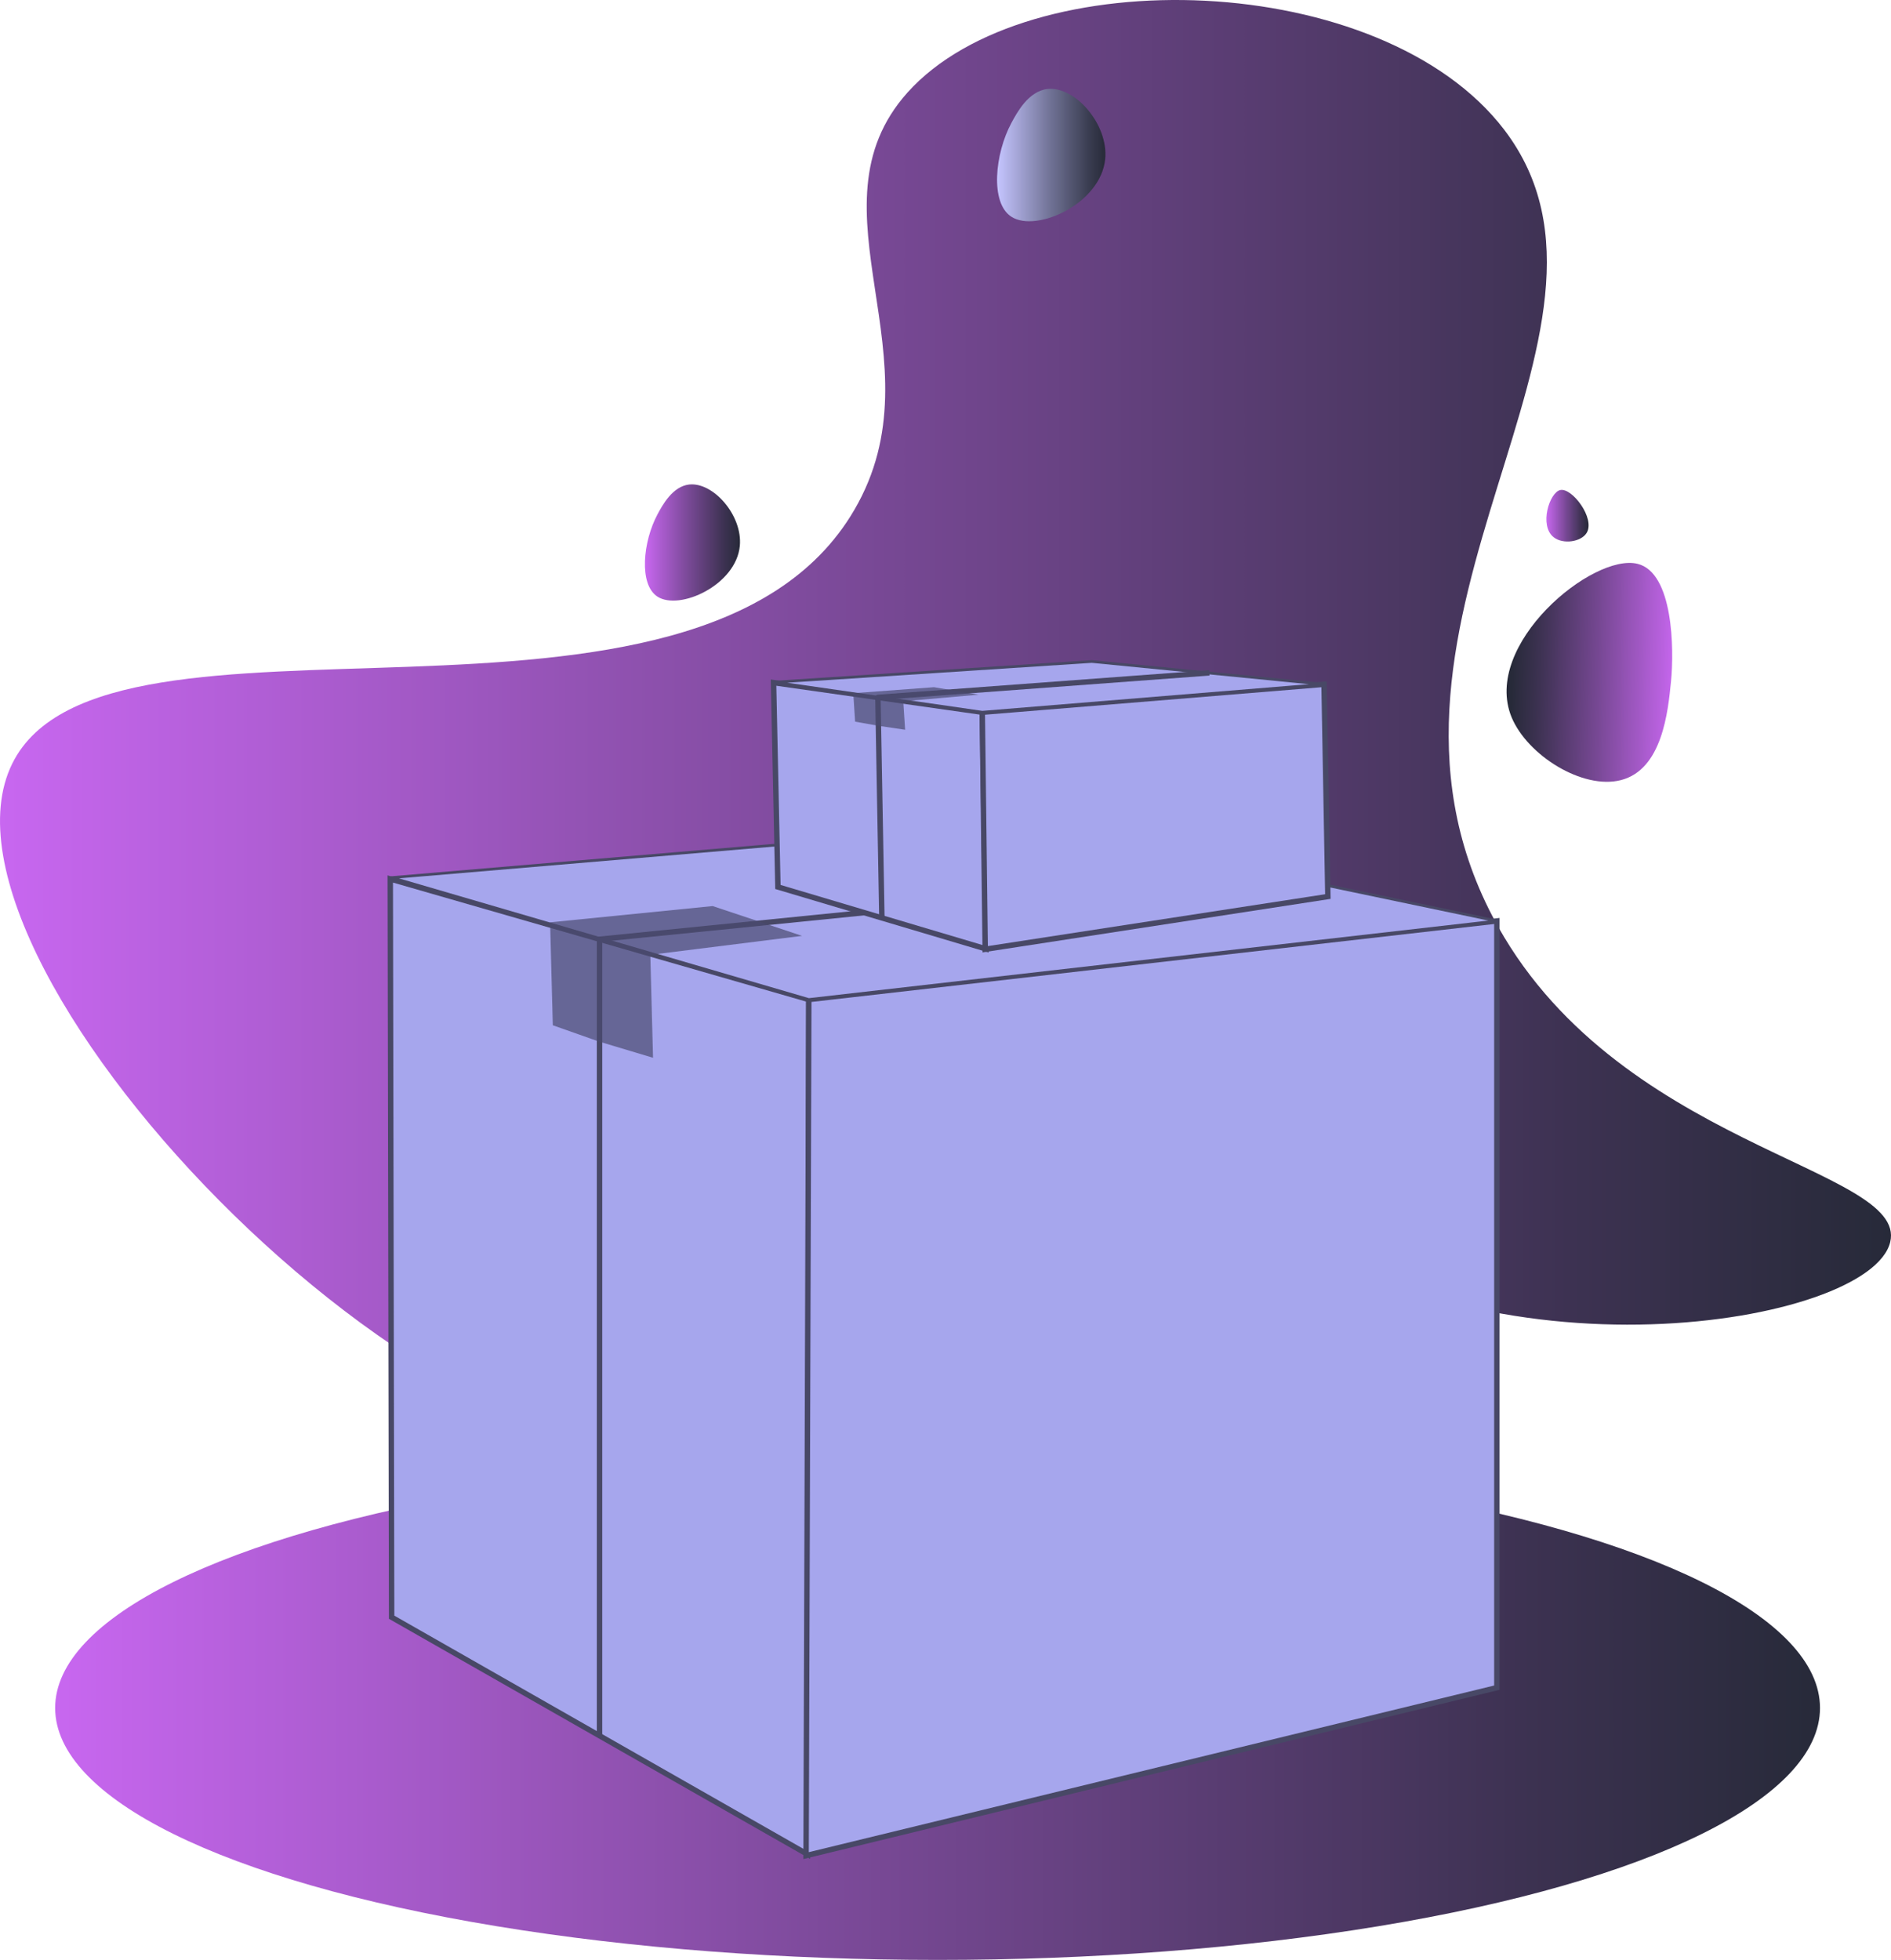 <svg xmlns="http://www.w3.org/2000/svg" xmlns:xlink="http://www.w3.org/1999/xlink" viewBox="0 0 698.07 723.45"><defs><style>.cls-1{fill:url(#Degradado_sin_nombre_55);}.cls-2{fill:url(#Degradado_sin_nombre_55-2);}.cls-3,.cls-4{fill:#a6a6ed;}.cls-3,.cls-4,.cls-5{stroke:#484866;}.cls-3{stroke-miterlimit:10;}.cls-3,.cls-5{stroke-width:2px;}.cls-4,.cls-5{stroke-linejoin:round;}.cls-5{fill:none;}.cls-6{fill:#4b4b70;opacity:0.69;}.cls-7{fill:url(#Degradado_sin_nombre_55-3);}.cls-8{fill:url(#Degradado_sin_nombre_55-4);}.cls-9{fill:url(#Degradado_sin_nombre_55-5);}.cls-10{fill:url(#Degradado_sin_nombre_60);}</style><linearGradient id="Degradado_sin_nombre_55" y1="267.72" x2="698.07" y2="267.72" gradientUnits="userSpaceOnUse"><stop offset="0" stop-color="#c867f0"/><stop offset="0.47" stop-color="#774894"/><stop offset="0.83" stop-color="#3d3252"/><stop offset="1" stop-color="#272a39"/></linearGradient><linearGradient id="Degradado_sin_nombre_55-2" x1="20.36" y1="630.45" x2="671.86" y2="630.45" xlink:href="#Degradado_sin_nombre_55"/><linearGradient id="Degradado_sin_nombre_55-3" x1="713.78" y1="337.27" x2="762.68" y2="337.27" gradientTransform="matrix(-1.24, -0.04, 0.03, -1, 1493.77, 613.05)" xlink:href="#Degradado_sin_nombre_55"/><linearGradient id="Degradado_sin_nombre_55-4" x1="570.84" y1="190.35" x2="586.43" y2="190.35" xlink:href="#Degradado_sin_nombre_55"/><linearGradient id="Degradado_sin_nombre_55-5" x1="238.07" y1="200.24" x2="273.18" y2="200.24" xlink:href="#Degradado_sin_nombre_55"/><linearGradient id="Degradado_sin_nombre_60" x1="368.07" y1="57.23" x2="408.07" y2="57.23" gradientUnits="userSpaceOnUse"><stop offset="0" stop-color="#c5c5ff"/><stop offset="0.02" stop-color="#c2c2fb"/><stop offset="0.5" stop-color="#6f7194"/><stop offset="0.84" stop-color="#3b3e52"/><stop offset="1" stop-color="#272a39"/></linearGradient></defs><title>Recurso 3almacen ilus</title><g id="Capa_2" data-name="Capa 2"><g id="Capa_2-2" data-name="Capa 2"><path class="cls-1" d="M383.4,320.8c-40.35-.52-33.77,181.15-112.85,210.43C172,567.71-33,357.73,4.54,281.83c34.17-69,253.18,4.93,310.79-93.53C347.91,132.64,296.55,77.11,335,34.16,379.43-15.37,510.27-11.28,555.37,48c56.27,74-61.68,180.34-4.48,290.1,44.56,85.49,153.53,92.72,146.89,120.37-7.42,30.87-151,53.84-231.08-11.26C406.21,398.05,409.67,321.14,383.4,320.8Z"/><ellipse class="cls-2" cx="346.11" cy="630.45" rx="325.75" ry="93"/><polygon class="cls-3" points="298.07 684.45 144.57 596.95 144.07 324.45 298.57 368.95 298.07 684.45"/><polygon class="cls-3" points="552.57 622.95 297.57 684.95 298.57 368.95 552.57 339.95 552.57 622.95"/><polygon class="cls-4" points="298.57 368.95 144.57 323.95 380.57 303.95 552.57 339.95 298.57 368.95"/><polyline class="cls-5" points="467.57 321.95 221.32 346.7 221.32 640.7"/><polygon class="cls-6" points="221.07 384.45 241.07 390.45 240.07 352.45 296.07 345.45 263.07 334.45 203.07 340.45 204.07 378.45 221.07 384.45"/><polygon class="cls-3" points="363.94 350.25 287.17 327.4 285.56 251.97 362.61 262.9 363.94 350.25"/><polygon class="cls-3" points="490.19 330.94 363.69 350.39 362.61 262.9 488.78 252.59 490.19 330.94"/><polygon class="cls-4" points="362.61 262.9 285.8 251.82 403.06 244.17 488.78 252.59 362.61 262.9"/><polyline class="cls-5" points="446.42 248.37 324.08 257.43 325.55 338.83"/><polygon class="cls-6" points="324.15 267.89 334.13 269.37 333.44 258.86 361.25 256.42 344.79 253.66 314.98 255.87 315.67 266.38 324.15 267.89"/><path class="cls-7" d="M558,264.73c-11-26.81,30-60.68,46.51-56.61,13.23,3.27,13.52,31.52,12.35,43.4-1.1,11.11-3.21,32.57-18.53,36.45C584.19,291.56,563.83,278.78,558,264.73Z"/><path class="cls-8" d="M573.55,198.32c3.49,2.73,10.15,1.7,12.17-1.62,3.25-5.35-5.4-16.75-9.74-15.82C572,181.74,568.06,194,573.55,198.32Z"/><path class="cls-9" d="M242.72,189.85c1.82-3.39,5.52-10.27,11.64-11,8.93-1,19.8,11.39,18.75,22.64-1.37,14.5-22.29,24-30.39,18.75C235.73,215.75,237.36,199.81,242.72,189.85Z"/><path class="cls-10" d="M373.36,45.39c2.08-3.87,6.29-11.7,13.26-12.53,10.18-1.2,22.57,13,21.37,25.79C406.43,75.17,382.6,86,373.36,80,365.41,74.9,367.26,56.74,373.36,45.39Z"/></g></g></svg>